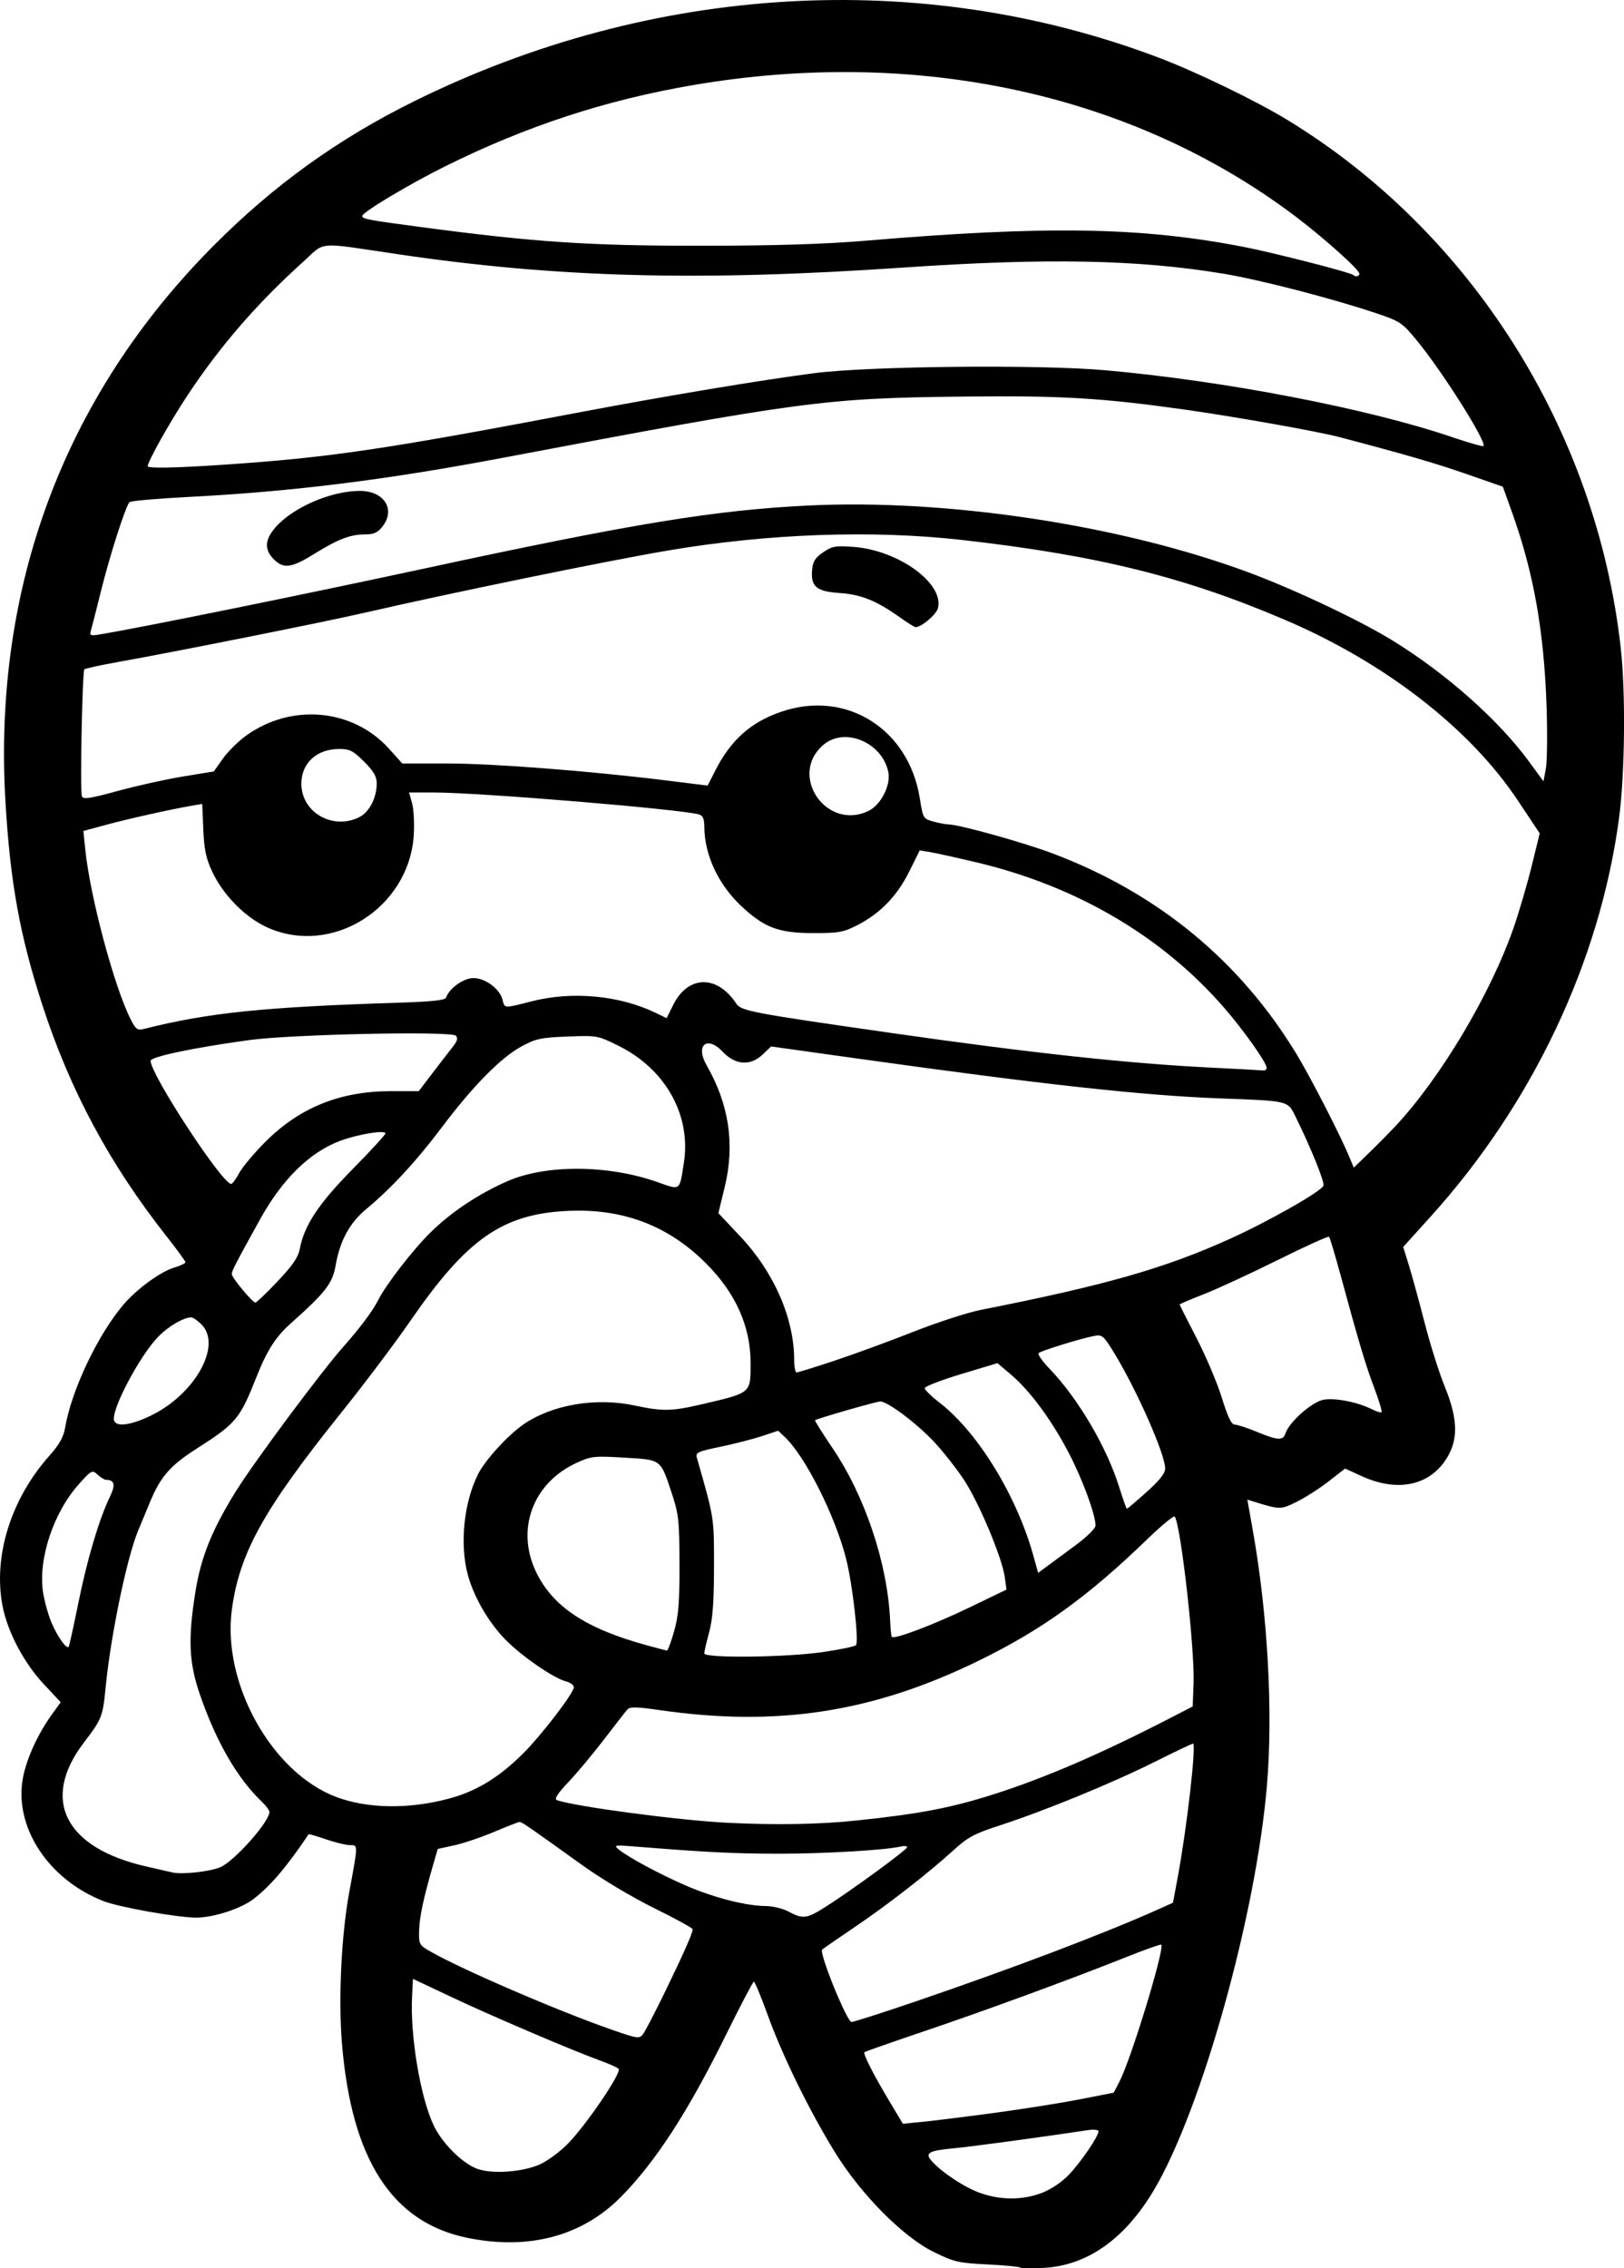 <?xml version="1.0" encoding="UTF-8" standalone="no"?>
<!-- Created with Inkscape (http://www.inkscape.org/) -->

<svg
   width="148.232mm"
   height="206.959mm"
   viewBox="0 0 148.232 206.959"
   version="1.1"
   id="svg1"
   xml:space="preserve"
   xmlns="http://www.w3.org/2000/svg"
   xmlns:svg="http://www.w3.org/2000/svg"><defs
     id="defs1" /><g
     id="layer1"
     transform="translate(-293.492,42.204)"><path
       style="fill:#000000"
       d="m 386.611,164.687 c -0.075,-0.078 -1.428,-0.207 -3.005,-0.285 -2.634,-0.131 -3.034,-0.224 -4.89,-1.137 -2.805,-1.378 -6.637,-5.245 -9.014,-9.097 -2.323,-3.763 -4.769,-8.748 -6.121,-12.479 -0.62,-1.71 -1.197,-3.099 -1.283,-3.087 -0.085,0.012 -1.254,2.244 -2.596,4.961 -3.436,6.953 -6.376,11.479 -9.533,14.677 -3.541,3.586 -8.426,4.886 -14.032,3.734 -6.866,-1.411 -10.56,-7.141 -11.433,-17.735 -0.338,-4.107 -0.055,-9.909 0.676,-13.86 0.804,-4.342 0.802,-4.233 0.062,-4.233 -0.36,0 -1.348,-0.238 -2.195,-0.53 -0.847,-0.291 -1.56,-0.5 -1.585,-0.463 -2.007,2.988 -3.499,4.737 -5.053,5.924 -1.142,0.872 -3.647,1.683 -5.196,1.683 -1.71,0 -7.058,-0.95 -8.477,-1.506 -5.069,-1.985 -8.21,-6.816 -7.342,-11.291 0.341,-1.756 1.368,-3.993 2.64,-5.749 l 0.8,-1.105 -1.574,-1.682 c -1.8,-1.924 -3.304,-4.793 -3.745,-7.144 -0.852,-4.535 0.78,-9.73 4.299,-13.682 0.89,-1 1.277,-1.691 1.42,-2.538 0.576,-3.409 2.978,-8.474 5.328,-11.235 1.207,-1.418 3.372,-2.999 4.618,-3.372 0.571,-0.171 1.038,-0.392 1.038,-0.49 0,-0.099 -0.782,-1.173 -1.738,-2.386 -5.204,-6.605 -8.824,-13.358 -11.352,-21.178 -2.02,-6.25 -2.891,-11.035 -3.332,-18.326 -1.191,-19.653 5.344,-37.152 18.995,-50.868 5.493,-5.519 11.35,-9.735 18.287,-13.165 21.716,-10.736 46.252,-12.186 67.908,-4.013 3.465,1.308 8.938,3.955 11.845,5.729 16.758,10.227 28.164,28.284 30.391,48.115 0.462,4.112 0.388,11.535 -0.155,15.599 -1.744,13.045 -7.897,26.044 -17.192,36.324 l -2.505,2.771 0.523,1.691 c 0.288,0.93 0.937,3.298 1.442,5.263 0.505,1.965 1.333,4.584 1.84,5.821 1.09,2.66 1.215,4.491 0.413,6.063 -1.46,2.862 -4.547,3.659 -8.019,2.069 l -1.501,-0.687 -1.521,1.181 c -0.836,0.649 -2.15,1.489 -2.92,1.866 -1.453,0.711 -1.502,0.71 -3.932,-0.041 l -0.552,-0.171 0.477,2.671 c 1.383,7.745 1.882,16.646 1.313,23.402 -0.996,11.824 -5.963,29.594 -10.323,36.932 -2.641,4.445 -6.06,6.864 -10.017,7.088 -1.123,0.064 -2.104,0.051 -2.179,-0.027 z m 1.921,-6.789 c 0.858,-0.321 1.833,-0.967 2.498,-1.654 1.089,-1.126 2.729,-3.524 2.729,-3.992 0,-0.136 -0.446,-0.18 -0.992,-0.098 -4.115,0.622 -10.576,1.496 -12.125,1.641 -2.409,0.225 -2.778,0.436 -2.09,1.195 0.951,1.051 2.994,2.392 4.41,2.895 1.854,0.658 3.831,0.662 5.571,0.011 z m -45.81,-2.602 c 0.67,-0.288 1.812,-1.117 2.538,-1.843 1.695,-1.695 5.028,-6.597 4.694,-6.904 -0.137,-0.126 -0.903,-0.466 -1.704,-0.756 -2.545,-0.922 -9.797,-4.018 -13.494,-5.761 l -3.572,-1.684 -0.082,1.638 c -0.178,3.557 0.752,9.12 1.954,11.693 0.762,1.631 2.604,3.48 3.978,3.993 1.338,0.499 4.072,0.319 5.688,-0.375 z m 41.38,-4.699 c 2.619,-0.35 6.178,-0.913 7.907,-1.251 l 3.145,-0.615 0.526,-1.026 c 1.076,-2.097 4.142,-12.145 3.808,-12.479 -0.056,-0.056 -1.577,0.486 -3.379,1.205 -4.983,1.989 -12.752,4.835 -18.469,6.766 -2.826,0.955 -5.186,1.783 -5.244,1.841 -0.146,0.146 0.805,2.015 2.271,4.467 l 1.233,2.062 1.72,-0.167 c 0.946,-0.092 3.863,-0.454 6.482,-0.804 z m -29.9,-11.09 c 1.711,-3.52 2.515,-5.337 2.515,-5.685 0,-0.108 -1.579,-0.973 -3.509,-1.924 -1.99,-0.98 -4.825,-2.672 -6.548,-3.91 -4.92,-3.533 -5.538,-3.959 -5.738,-3.959 -0.105,0 -1.148,0.406 -2.318,0.902 -1.17,0.496 -2.809,1.05 -3.642,1.231 l -1.514,0.329 -0.395,1.359 c -0.896,3.084 -1.275,4.848 -1.306,6.086 -0.032,1.261 0.005,1.33 1.026,1.913 2.889,1.65 11.517,5.372 16.49,7.113 2.393,0.838 2.583,0.867 2.914,0.441 0.195,-0.251 1.106,-2.003 2.026,-3.895 z m 22.703,0.957 c 8.79,-2.994 17.318,-6.225 22.17,-8.399 l 1.48,-0.663 0.43,-2.298 c 0.833,-4.448 1.724,-12.22 1.4,-12.22 -0.092,0 -1.683,0.758 -3.537,1.684 -3.844,1.921 -10.024,4.454 -14.052,5.761 -2.357,0.765 -2.957,1.083 -4.247,2.259 -2.33,2.122 -5.965,4.951 -9.016,7.016 -1.528,1.034 -2.877,1.967 -2.997,2.073 -0.309,0.272 2.259,6.603 2.679,6.606 0.189,0.001 2.749,-0.817 5.689,-1.819 z m -8.088,-8.668 c 2.296,-1.45 7.468,-5.226 7.474,-5.458 0.003,-0.112 -0.262,-0.141 -0.59,-0.064 -1.411,0.331 -7.022,0.659 -11.179,0.654 -4.074,-0.005 -6.53,-0.128 -12.965,-0.647 -1.985,-0.16 -2.084,-0.144 -1.587,0.262 0.897,0.732 3.835,2.307 6.207,3.327 2.509,1.078 5.472,1.832 7.207,1.832 0.626,2.3e-4 1.555,0.224 2.064,0.497 1.33,0.713 1.666,0.672 3.368,-0.402 z m -55.217,-3.637 c 1.283,-0.542 4.498,-4.158 4.483,-5.043 -0.003,-0.153 -0.31,-0.569 -0.684,-0.924 -2.237,-2.123 -4.185,-5.494 -5.667,-9.806 -1.002,-2.915 -1.093,-5.072 -0.395,-9.407 0.501,-3.112 1.501,-5.592 3.662,-9.08 1.643,-2.652 7.728,-10.842 9.803,-13.192 1.6,-1.813 2.672,-3.246 3.2,-4.277 0.765,-1.495 3.177,-4.608 4.815,-6.215 1.88,-1.844 4.323,-3.47 6.968,-4.637 3.502,-1.545 9.184,-1.52 13.681,0.06 2.18,0.766 2.034,0.87 2.444,-1.724 0.689,-4.359 -1.665,-8.577 -5.977,-10.708 -1.878,-0.928 -1.947,-0.941 -4.638,-0.837 -2.414,0.093 -2.9,0.196 -4.186,0.891 -1.883,1.016 -4.462,3.63 -7.27,7.369 -2.307,3.072 -4.608,5.562 -6.902,7.469 -1.53,1.272 -2.406,2.873 -2.802,5.12 -0.298,1.69 -0.901,2.471 -4.129,5.348 -1.348,1.201 -2.145,2.449 -3.097,4.848 -1.534,3.866 -1.849,4.242 -5.504,6.58 -2.37,1.516 -3.265,2.541 -4.21,4.824 -0.235,0.568 -0.725,1.747 -1.09,2.62 -1.043,2.501 -2.533,9.706 -2.982,14.42 -0.24,2.524 -0.358,2.82 -1.953,4.901 -3.997,5.215 -1.783,9.639 5.674,11.334 1.019,0.232 2.09,0.477 2.381,0.545 0.887,0.207 3.405,-0.068 4.376,-0.478 z m 58.066,-4.259 c 5.8,-0.606 8.707,-1.166 12.673,-2.44 4.635,-1.489 9.669,-3.666 15.882,-6.866 l 2.136,-1.101 0.079,-2.074 c 0.119,-3.112 -1.14,-14.319 -1.712,-15.245 -0.079,-0.127 -1.172,0.764 -2.43,1.981 -5.519,5.338 -9.691,8.346 -15.516,11.186 -9.63,4.695 -18.335,6.037 -29.093,4.483 -2.111,-0.305 -2.694,-0.315 -2.932,-0.049 -0.163,0.183 -1.116,1.404 -2.117,2.713 -1.001,1.31 -2.466,3.064 -3.255,3.897 -0.991,1.048 -1.321,1.557 -1.068,1.65 1.599,0.583 11.129,1.85 15.58,2.071 4.41,0.219 8.377,0.149 11.774,-0.206 z m -37.167,-2.006 c 2.478,-0.669 4.501,-1.897 6.693,-4.064 1.708,-1.689 4.677,-5.56 4.677,-6.098 0,-0.19 -0.318,-0.425 -0.707,-0.523 -1.129,-0.283 -4.07,-2.312 -5.557,-3.835 -1.538,-1.574 -2.882,-3.904 -3.422,-5.932 -0.744,-2.793 -0.343,-6.613 0.963,-9.177 0.652,-1.281 2.723,-3.541 4.132,-4.511 2.618,-1.801 6.597,-2.475 10.148,-1.719 2.557,0.544 3.357,0.531 6.085,-0.104 4.576,-1.065 4.488,-0.992 4.494,-3.717 0.008,-3.378 -1.347,-6.424 -4.069,-9.148 -3.445,-3.447 -7.585,-5.021 -12.596,-4.789 -5.978,0.277 -9.225,2.54 -14.381,10.022 -1.371,1.989 -4.188,5.731 -6.261,8.315 -7.144,8.905 -9.331,12.831 -10.039,18.017 -0.918,6.729 3.627,14.899 9.522,17.12 2.861,1.077 6.657,1.13 10.318,0.142 z m 34.09,-13.362 c 1.547,-0.228 2.908,-0.509 3.026,-0.624 0.298,-0.291 -0.302,-5.571 -0.899,-7.912 -1.001,-3.924 -3.732,-9.342 -5.59,-11.087 l -0.607,-0.571 -1.497,0.494 c -0.824,0.272 -2.526,0.708 -3.784,0.969 -2.075,0.431 -2.273,0.525 -2.134,1.013 1.595,5.591 1.565,5.399 1.56,9.93 -0.004,3.238 -0.119,4.785 -0.446,5.991 -0.243,0.894 -0.441,1.757 -0.441,1.918 0,0.452 7.494,0.367 10.814,-0.122 z m -13.565,-1.9 c 0.404,-1.437 0.5,-2.638 0.489,-6.152 -0.012,-4.005 -0.071,-4.541 -0.72,-6.487 -1.03,-3.094 -0.902,-2.999 -4.321,-3.202 -2.765,-0.165 -3.021,-0.136 -4.366,0.483 -3.962,1.823 -5.536,6.028 -3.706,9.897 1.511,3.193 4.528,5.206 10.083,6.729 0.946,0.259 1.791,0.482 1.879,0.495 0.087,0.013 0.385,-0.78 0.661,-1.762 z m -54.374,-2.612 c 0.799,-3.955 1.896,-7.638 2.884,-9.682 0.522,-1.08 0.416,-1.512 -0.374,-1.525 -0.134,-0.002 -0.474,-0.212 -0.756,-0.467 -0.495,-0.447 -0.553,-0.419 -1.666,0.81 -2.367,2.613 -3.798,6.926 -3.308,9.97 0.139,0.865 0.503,2.138 0.809,2.829 0.546,1.233 1.316,2.302 1.515,2.103 0.056,-0.056 0.459,-1.872 0.896,-4.036 z m 81.435,0.391 3.275,-1.581 -0.159,-1.16 c -0.234,-1.709 -2.305,-6.664 -3.66,-8.758 -0.649,-1.003 -1.88,-2.579 -2.735,-3.503 -1.568,-1.693 -4.286,-3.745 -4.962,-3.745 -0.35,0 -5.8,1.568 -5.959,1.715 -0.043,0.039 0.679,1.187 1.603,2.552 2.962,4.372 5.021,10.533 5.25,15.709 0.032,0.728 0.098,1.4 0.147,1.495 0.152,0.298 3.797,-1.081 7.2,-2.724 z m 9.617,-5.655 c 0.979,-0.725 1.782,-1.513 1.786,-1.753 0.015,-0.964 -1.177,-4.208 -2.431,-6.621 -1.56,-2.999 -3.547,-5.694 -5.283,-7.164 l -1.238,-1.049 -3.326,1.002 c -1.829,0.551 -3.321,1.129 -3.314,1.285 0.006,0.155 0.615,0.748 1.352,1.317 3.497,2.698 7.051,8.498 8.575,13.995 l 0.426,1.535 0.837,-0.615 c 0.46,-0.338 1.638,-1.208 2.616,-1.932 z m 6.441,-4.823 c 1.187,-1.062 1.701,-1.711 1.701,-2.15 3e-4,-1.284 -2.541,-7.061 -4.592,-10.438 -1.033,-1.701 -1.143,-1.798 -1.891,-1.657 -1.215,0.228 -4.858,1.354 -5.071,1.567 -0.104,0.104 0.352,0.752 1.014,1.44 2.595,2.698 5.219,7.162 6.347,10.796 0.335,1.08 0.65,1.964 0.7,1.964 0.05,0 0.856,-0.685 1.791,-1.521 z m 12.679,-5.349 c 0.324,-1.022 2.413,-2.876 3.462,-3.073 1.056,-0.198 3.134,0.209 4.436,0.869 0.414,0.21 0.807,0.326 0.875,0.259 0.067,-0.067 -0.231,-1.058 -0.663,-2.202 -0.798,-2.114 -1.407,-4.149 -3.065,-10.253 -0.51,-1.876 -0.988,-3.471 -1.063,-3.546 -0.075,-0.075 -2.191,0.884 -4.704,2.132 -2.512,1.247 -5.55,2.65 -6.75,3.117 -1.201,0.467 -2.183,0.886 -2.183,0.931 0,0.045 0.696,1.429 1.548,3.075 0.851,1.646 1.888,4.095 2.304,5.441 0.547,1.771 0.875,2.447 1.185,2.447 0.236,0 1.134,0.293 1.996,0.65 1.916,0.796 2.409,0.824 2.622,0.152 z M 307.178,86.997 c 4.081,-1.93 6.621,-6.441 4.706,-8.356 -0.357,-0.357 -0.778,-0.649 -0.935,-0.649 -0.68,0 -2.062,0.8 -2.97,1.72 -1.738,1.76 -4.407,6.824 -4.065,7.714 0.221,0.577 1.493,0.41 3.264,-0.428 z m 62.497,-5.056 c 1.785,-0.592 5.022,-1.778 7.195,-2.636 2.173,-0.857 4.927,-1.752 6.121,-1.988 11.458,-2.268 16.817,-3.797 22.808,-6.51 3.524,-1.595 8.293,-4.308 8.494,-4.831 0.122,-0.317 -1.164,-3.492 -2.55,-6.299 -0.726,-1.469 -0.551,-1.427 -6.87,-1.663 -7.036,-0.263 -16.118,-1.258 -32.869,-3.602 l -8.13,-1.137 -0.748,0.716 c -1.135,1.088 -2.506,1 -3.67,-0.236 -1.429,-1.515 -2.521,-0.597 -1.468,1.234 2.045,3.554 2.594,7.222 1.659,11.082 l -0.584,2.412 2.013,2.14 c 3.076,3.27 4.904,7.464 4.904,11.252 0,0.628 0.102,1.142 0.226,1.142 0.124,0 1.686,-0.485 3.47,-1.077 z M 318.813,74.721 c 1.381,-1.454 1.897,-2.203 2.039,-2.96 0.404,-2.156 1.709,-4.129 4.81,-7.277 1.656,-1.681 3.011,-3.155 3.011,-3.275 0,-0.337 -2.522,0.075 -4.121,0.673 -2.795,1.046 -5.293,3.494 -7.336,7.189 -2.277,4.118 -2.566,4.678 -2.566,4.975 0,0.32 1.846,2.552 2.149,2.598 0.091,0.014 0.997,-0.851 2.014,-1.922 z m -3.496,-9.884 c 0.288,-0.541 1.359,-1.82 2.38,-2.844 3.141,-3.148 6.836,-4.64 11.494,-4.64 l 2.524,-4e-6 1.259,-1.654 c 0.692,-0.91 1.52,-1.981 1.838,-2.382 0.426,-0.536 0.501,-0.806 0.284,-1.024 -0.44,-0.44 -14.985,-0.131 -18.859,0.4 -5.145,0.706 -8.996,1.517 -8.996,1.896 0,1.251 6.533,11.23 7.352,11.23 0.11,0 0.436,-0.442 0.724,-0.983 z m 105.512,-4.258 c 4.135,-4.395 8.747,-12.134 10.834,-18.179 0.501,-1.453 1.239,-3.975 1.64,-5.605 l 0.728,-2.963 -2.003,-3.008 c -4.367,-6.558 -12.097,-12.557 -21.202,-16.453 -9.189,-3.933 -17.177,-5.911 -29.508,-7.306 -8.198,-0.928 -17.726,-0.588 -26.836,0.956 -5.587,0.947 -19.897,3.882 -27.776,5.697 -3.56,0.82 -17.108,3.525 -22.35,4.462 -1.66,0.297 -3.083,0.605 -3.162,0.684 -0.193,0.193 -0.406,11.115 -0.226,11.586 0.116,0.302 0.72,0.212 3.274,-0.487 1.722,-0.471 4.4,-1.065 5.949,-1.319 l 2.818,-0.462 0.806,-1.143 c 0.443,-0.629 1.378,-1.563 2.077,-2.076 4.135,-3.033 9.797,-2.534 13.114,1.155 l 1.204,1.339 h 4.128 c 4.171,0 12.994,0.684 19.956,1.546 l 3.791,0.47 0.678,-1.339 c 1.432,-2.827 3.277,-4.469 6.087,-5.415 5.913,-1.992 11.602,1.593 12.602,7.941 0.281,1.787 0.311,1.838 1.221,2.091 0.513,0.143 1.129,0.26 1.368,0.261 0.956,0.003 6.843,1.64 9.515,2.646 9.599,3.612 17.124,9.804 22.297,18.346 1.259,2.079 3.96,7.335 4.772,9.287 l 0.433,1.041 1.35,-1.306 c 0.742,-0.718 1.832,-1.819 2.422,-2.446 z M 375.6,14.103 c -2.095,-1.493 -3.517,-2.067 -5.439,-2.197 -2.137,-0.144 -2.67,-0.579 -2.546,-2.077 0.067,-0.811 0.266,-1.134 1.01,-1.641 0.823,-0.561 1.132,-0.615 2.778,-0.492 4.105,0.308 8.268,3.327 7.702,5.584 -0.148,0.59 -1.498,1.735 -2.049,1.739 -0.093,5.44e-4 -0.748,-0.412 -1.455,-0.916 z m 33.506,41.119 c 0,-0.461 -2.101,-3.429 -3.869,-5.467 -5.665,-6.528 -13.483,-11.116 -22.636,-13.283 -1.793,-0.425 -3.688,-0.843 -4.21,-0.93 l -0.95,-0.158 -0.953,1.922 c -1.101,2.221 -2.622,3.802 -4.688,4.872 -1.316,0.682 -1.708,0.754 -4.101,0.753 -3.132,-0.002 -4.437,-0.492 -6.54,-2.46 -2.104,-1.968 -3.37,-4.683 -3.378,-7.244 -0.002,-0.696 -0.136,-1.015 -0.466,-1.116 -1.547,-0.474 -19.983,-2.004 -24.188,-2.008 l -2.294,-0.002 0.274,0.992 c 0.151,0.545 0.219,1.852 0.151,2.902 -0.426,6.645 -7.459,11.079 -13.359,8.423 -2.018,-0.908 -4.044,-2.96 -5.045,-5.107 -0.558,-1.197 -0.73,-2.018 -0.806,-3.844 l -0.097,-2.322 -0.966,0.166 c -1.931,0.333 -5.693,1.171 -7.764,1.73 l -2.119,0.572 0.181,1.75 c 0.444,4.294 2.648,12.517 4.139,15.439 0.473,0.927 0.611,1.023 1.242,0.865 5.863,-1.476 10.91,-1.994 23.199,-2.384 3.023,-0.096 4.265,-0.228 4.343,-0.461 0.284,-0.848 1.595,-1.787 2.496,-1.787 1.09,0 2.412,0.985 2.663,1.984 0.2,0.796 0.098,0.791 2.67,0.133 3.676,-0.94 7.999,-0.54 11.279,1.045 l 1.024,0.495 0.604,-1.211 c 1.353,-2.712 3.995,-2.77 5.747,-0.125 0.452,0.683 1.375,0.858 14.226,2.698 12.751,1.826 21.62,2.783 29.298,3.161 2.328,0.114 4.382,0.226 4.564,0.248 0.182,0.022 0.331,-0.086 0.331,-0.239 z m -82.781,-22.89 c 0.889,-0.46 1.554,-1.765 1.554,-3.051 0,-0.636 -0.278,-1.115 -1.156,-1.993 -0.996,-0.996 -1.309,-1.156 -2.262,-1.156 -2.062,0 -3.461,1.284 -3.461,3.175 0,2.626 2.906,4.277 5.326,3.025 z m 46.415,-0.536 c 1.167,-0.554 2.094,-2.381 1.826,-3.599 -0.589,-2.682 -3.965,-4.085 -5.904,-2.453 -3.246,2.731 0.224,7.881 4.078,6.052 z m 61.918,-9.5 C 434.43,15.41 433.478,10.044 431.514,4.57 l -0.85,-2.369 -3.305,-1.15 c -2.87,-0.999 -5.539,-1.774 -11.605,-3.372 -1.976,-0.52 -9.464,-1.853 -14.057,-2.501 -7.663,-1.082 -11.348,-1.299 -20.373,-1.198 -12.541,0.141 -14.619,0.418 -41.936,5.586 -10.644,2.014 -19.166,3.077 -28.575,3.565 -2.91,0.151 -5.384,0.366 -5.496,0.478 -0.355,0.354 -1.787,4.806 -2.605,8.103 -0.434,1.746 -0.852,3.391 -0.931,3.654 -0.126,0.423 -0.023,0.459 0.873,0.308 4.058,-0.684 18.457,-3.608 29.722,-6.037 18.853,-4.065 26.304,-5.288 34.793,-5.712 12.727,-0.635 28.599,1.763 40.251,6.082 4.286,1.589 10.281,4.43 13.303,6.304 4.859,3.014 9.575,7.209 12.327,10.966 l 1.323,1.806 0.217,-1.145 c 0.119,-0.63 0.15,-3.169 0.068,-5.643 z M 318.474,8.814 c -0.874,-0.874 -0.818,-1.786 0.181,-2.923 1.585,-1.805 5.068,-3.306 7.672,-3.306 2.241,0 3.306,1.69 2.062,3.272 -0.42,0.533 -0.783,0.697 -1.548,0.697 -1.368,0 -2.476,0.421 -4.644,1.766 -2.116,1.313 -2.813,1.405 -3.723,0.495 z m -4.573,-8.618 c 9.571,-0.64 14.489,-1.363 32.293,-4.744 7.962,-1.512 16.827,-2.991 21.637,-3.609 5.025,-0.646 20.462,-0.802 26.512,-0.268 10.847,0.957 24.015,3.492 31.676,6.099 1.517,0.516 2.811,0.885 2.876,0.821 0.337,-0.337 -3.726,-6.775 -6.089,-9.647 -1.318,-1.603 -1.524,-1.741 -3.646,-2.455 -4.042,-1.36 -10.648,-3.07 -14.023,-3.629 -7.773,-1.288 -16.184,-1.447 -29.236,-0.553 -18.554,1.271 -31.535,0.929 -46.038,-1.213 -7.646,-1.129 -6.597,-1.216 -8.742,0.723 -4.207,3.804 -7.513,7.621 -10.507,12.134 -1.589,2.396 -3.638,6.042 -3.638,6.476 0,0.213 2.459,0.166 6.924,-0.132 z M 417.572,-17.231 c 0,-0.372 -3.335,-3.351 -5.953,-5.317 -14.815,-11.127 -34.442,-15.38 -54.87,-11.891 -7.982,1.364 -15.238,3.742 -22.653,7.425 -3.312,1.645 -7.541,4.18 -7.541,4.521 0,0.264 0.512,0.361 5.159,0.98 10.621,1.416 15.535,1.742 26.061,1.731 6.46,-0.007 11.045,-0.149 14.684,-0.456 16.624,-1.401 25.256,-1.256 34.66,0.583 2.704,0.529 9.664,2.315 9.887,2.538 0.208,0.208 0.564,0.137 0.564,-0.113 z"
       id="path77" /></g></svg>
